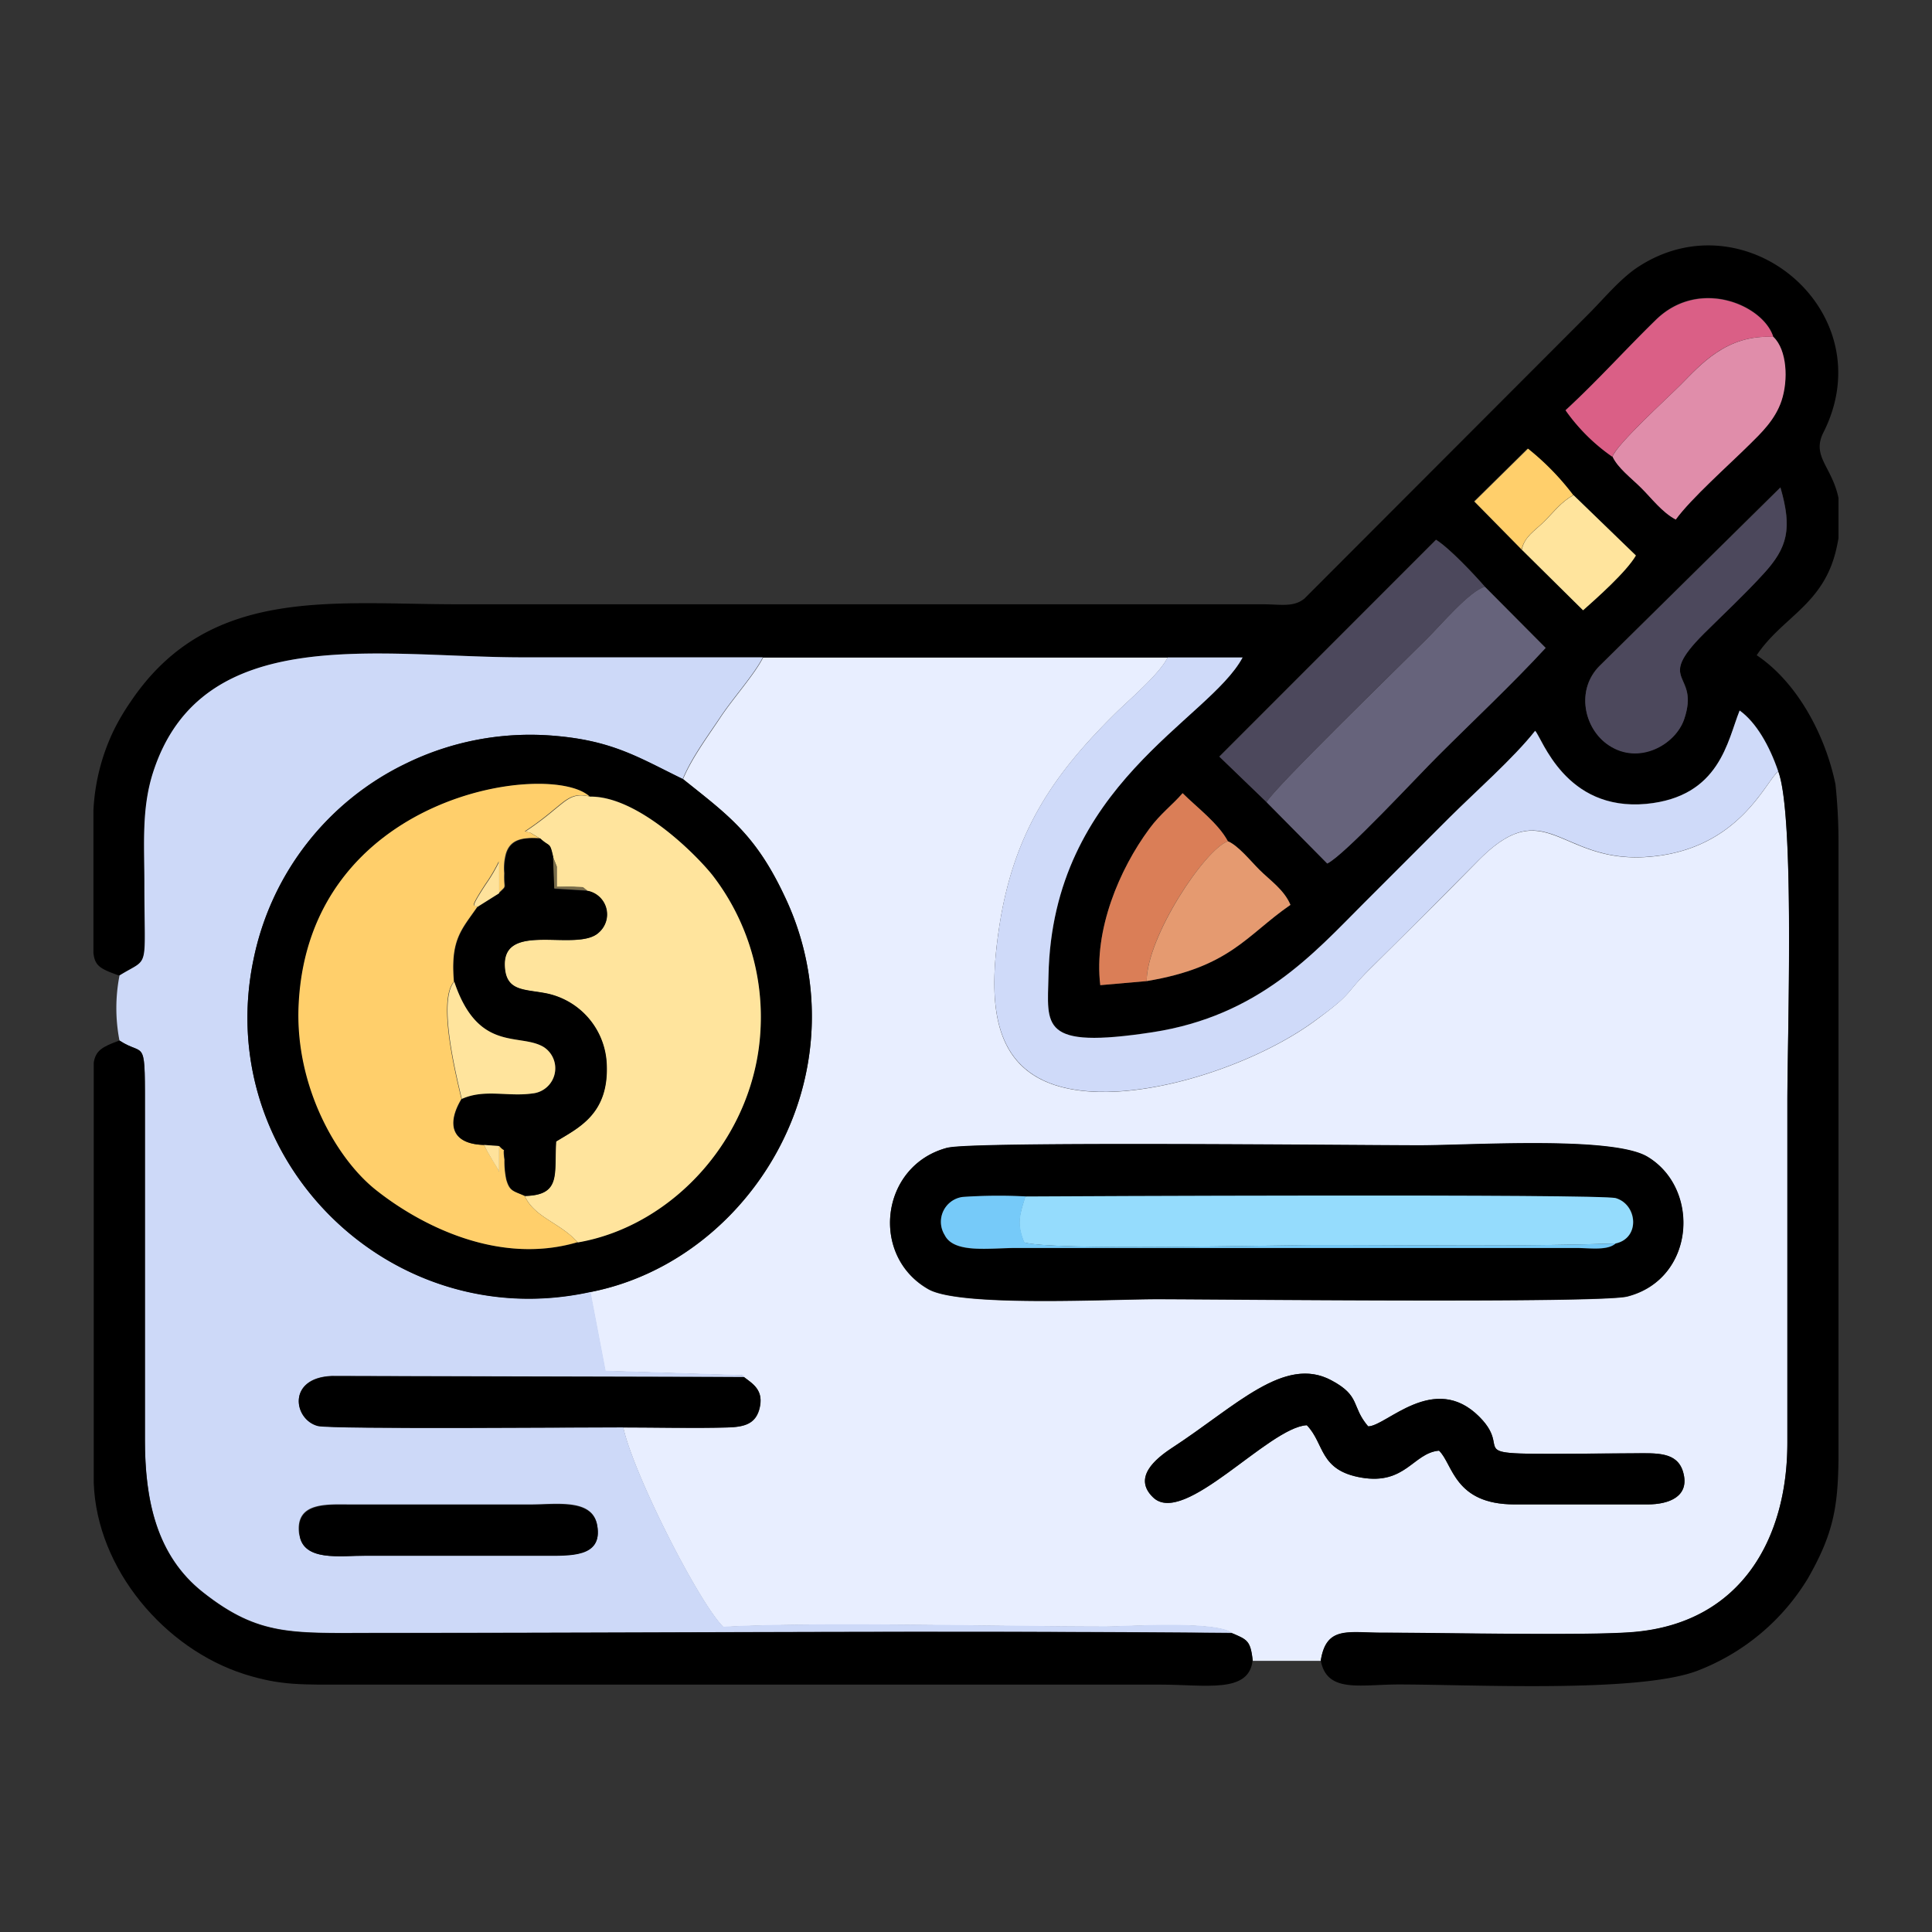 <svg xmlns="http://www.w3.org/2000/svg" viewBox="0 0 256 256"><rect x="0" y="0" width="256" height="256" fill="#333333" stroke="none"/><defs><style>.cls-1{fill:#e8eeff;}.cls-1,.cls-10,.cls-11,.cls-12,.cls-13,.cls-14,.cls-15,.cls-16,.cls-2,.cls-3,.cls-4,.cls-5,.cls-6,.cls-7,.cls-8,.cls-9{fill-rule:evenodd;}.cls-3{fill:#cdd9f8;}.cls-4{fill:#cfdaf9;}.cls-5{fill:#ffe49d;}.cls-6{fill:#ffcf6b;}.cls-7{fill:#95dcfd;}.cls-8{fill:#66637b;}.cls-9{fill:#4c485c;}.cls-10{fill:#e08daa;}.cls-11{fill:#da5f86;}.cls-12{fill:#da7e57;}.cls-13{fill:#e59a70;}.cls-14{fill:#76caf9;}.cls-15{fill:#fee29b;}.cls-16{fill:#786c4a;}</style></defs><g id="Firma"><path class="cls-1" d="M90.5,103.23c5.88,4.71,9.56,7.26,13.4,15.39a36.9,36.9,0,0,1,2.86,23.78c-3,14.15-14.36,26.06-28.57,28.81l2,10.46,18,.57c.1-.13.3.15.43.25,1.11.88,2.68,1.74,2,4.28-.54,1.89-1.94,2.32-4.2,2.38-4.54.12-9.27,0-13.84,0,1.32,6.13,10,23.24,13.26,26.45,12.31-.69,36.29-.05,50.71-.05,2.63,0,14.51-.81,16.7.86,2.06.87,2.44,1,2.75,3.66h9c.72-4.6,3.54-3.72,8.08-3.71,8.16,0,27.76.44,33.6-.11,14-1.3,20.16-12.3,20.15-25.09q0-22.58,0-45.15c0-8.57,1-38-1.21-43.79-1.74,1.41-5.36,10.69-17.74,11.36-11.32.62-13.15-8.51-22,.46-4.91,5-9.51,9.54-14.46,14.45-3.43,3.41-1.91,2.94-7.49,7-8.69,6.24-24.86,11.35-34.16,8.29-8.37-2.75-8.84-11.26-7.36-21,1.94-12.68,7.32-20.25,15.2-28.07,2-2,5.91-5.24,7.11-7.57H101.11c-1.1,2.2-4,5.44-5.62,7.89s-3.82,5.4-5,8.24m35.08,48.84c3.37-.87,54.42-.32,62.48-.32,6.81,0,25.56-1.26,30.22,1.5,7.11,4.23,6.31,16.22-2.64,18.52-3.59.92-54.17.36-62.35.36-6.39,0-26,1.05-30.24-1.31C115.2,166.42,116.65,154.37,125.58,152.07ZM181.29,189c2.39,0,8.76-7.24,14.72-1.28,5.38,5.37-5.29,5,20.51,4.85,3,0,5.72-.22,6.5,2.48.93,3.23-1.84,4.29-4.7,4.29H200.68c-8,0-8.14-5.33-10-7.12-3.41.29-4.43,4.57-10.29,3.57-5.62-1-4.85-4.49-7.23-6.94-5.06.27-16.27,13.5-20.36,9.57-2.72-2.62.24-5.09,2.53-6.59,8.5-5.55,14.87-12.28,21.1-8.92C180.35,185,179,186.34,181.29,189Z"/><path class="cls-2" d="M213.66,60.49a25,25,0,0,1-6.22-6.17c4.24-3.85,7.91-8,12-12,5.76-5.6,14.22-1.92,15.53,2.28,1.79,1.7,2,5.68,1.07,8.47-.85,2.54-2.77,4.33-4.18,5.73-2.74,2.72-7.8,7.23-9.83,10-1.81-.95-3.19-2.83-4.58-4.19s-3.1-2.64-3.81-4.17m-5.19,5.12,8.27,8c-1.25,2.19-5.13,5.62-7,7.26l-8.15-8.06-6.28-6.33,7.1-7A34.43,34.43,0,0,1,208.47,65.61Zm27.47-1c1.57,5.43,1,7.94-2.23,11.42-2.52,2.76-5.2,5.25-7.89,7.92-6.67,6.63-.48,5-2.63,11.35-1.15,3.38-6,6.13-10,3.45-3.28-2.17-4.42-7.36-1.16-10.55Zm-68.12,41.67-6.24-6,28.71-28.73c1.81,1.14,5,4.53,6.46,6.21l8.06,8.11c-4.55,4.93-9.53,9.58-14.26,14.31-2.65,2.65-12.39,13.16-14.68,14.26ZM243.61,66v5.31c-.07.4-.15.83-.25,1.27-1.65,7.55-7.14,9.09-10.59,14.24,5.36,3.59,9.09,10.54,10.44,17.11a73.15,73.15,0,0,1,.4,7.71v81.81c-.09,6.33-.7,9.85-4.08,15.74a29.41,29.41,0,0,1-14.82,12.27c-8,2.88-29.72,1.74-39.36,1.74-5.13,0-9.52,1.18-10.34-3.16.72-4.6,3.54-3.72,8.08-3.71,8.16,0,27.76.44,33.6-.11,14-1.3,20.16-12.3,20.15-25.09q0-22.58,0-45.15c0-8.57,1-38-1.21-43.79-1.16-3.41-2.93-6.5-5.11-8.06-1.62,4-2.6,11.43-12.36,12.37-10.78,1-13.81-8.75-14.74-9.68-2.81,3.58-8,8.15-11.41,11.55l-11.29,11.29c-6.61,6.62-13.88,14.93-28,17.1-15,2.29-13.92-.85-13.78-7.5.51-25.35,21.29-33.84,25.72-42.16l-9.93,0H101.11c-10.6,0-21.21,0-31.82,0-19,0-42.56-4.83-49,15.31-1.52,4.78-1.13,9.53-1.13,14.67,0,11.87.77,9.64-3.34,12.2-2.49-.89-3.24-1.24-3.44-3V107.38a27.58,27.58,0,0,1,2.55-10.31,29.23,29.23,0,0,1,2.32-4c10.33-15.46,26.58-13,43.45-13H167.29c2.43,0,4.1.43,5.56-.76l37.68-37.74c1.92-1.93,4-4.44,6.23-6,14.36-9.79,32.93,5.72,24.86,21.72C240,60.49,242.75,61.81,243.61,66Zm-91.67,64-6.14.54c-.88-7.28,2.5-15.35,6.52-20.75,1.45-2,3-3.12,4.39-4.69,1.87,1.87,4.74,4,6,6.37,1.35.55,3,2.63,4.17,3.77,1.42,1.42,3.29,2.66,4.12,4.66C165.16,123.94,163,128.17,151.94,130Z"/><path class="cls-3" d="M15.83,129.29a22.51,22.51,0,0,0,0,8.58c3.52,2.32,3.38-1,3.38,10.38V190.7c0,7.92,1.46,15.37,7.71,20.29,7.46,5.88,11.86,5.37,23,5.37,37.73,0,75.63-.33,113.34,0-2.19-1.67-14.07-.86-16.7-.86-14.42,0-38.4-.64-50.71.05-3.25-3.21-11.94-20.32-13.26-26.45-3.7,0-38.69.28-40.46-.18-3.23-.84-4.13-6.4,1.89-6.61l54.66.14c-.13-.1-.33-.38-.43-.25l-18-.57-2-10.46C51.69,177,28,153.52,33.62,127a37,37,0,0,1,20.19-25.85,37.44,37.44,0,0,1,19-3.7c8.2.58,11.61,2.85,17.65,5.78,1.17-2.84,3.36-5.77,5-8.24s4.52-5.69,5.62-7.89c-10.6,0-21.21,0-31.82,0-19,0-42.56-4.83-49,15.31-1.52,4.78-1.13,9.53-1.13,14.67,0,11.87.77,9.64-3.34,12.2m23.85,74.06c-.63-4.41,3.7-4,7-4H70.2c3.53,0,8.3-.83,8.93,2.74.77,4.31-3.61,4-7.13,4H48.52C45.07,206.15,40.18,206.93,39.68,203.35Z"/><path class="cls-2" d="M166,220.06c-.31-2.65-.69-2.79-2.75-3.66-37.71-.37-75.61,0-113.34,0-11.15,0-15.55.51-23-5.37-6.25-4.92-7.72-12.37-7.71-20.29V148.25c0-11.34.14-8.06-3.38-10.38-2.3.85-3.13,1.32-3.4,2.93v55.68c.41,11.52,9.47,22,19.92,25.34,4.88,1.55,7.68,1.4,13.95,1.4H153.74c6,0,11.72,1.2,12.23-3.16"/><path class="cls-2" d="M125.58,152.07c-8.93,2.3-10.38,14.35-2.53,18.75,4.21,2.36,23.85,1.31,30.24,1.31,8.18,0,58.76.56,62.35-.36,9-2.3,9.75-14.29,2.64-18.52-4.66-2.76-23.41-1.5-30.22-1.5-8.06,0-59.11-.55-62.48.32m88.52,12.69c-1.08,1-3.39.63-5.27.62l-74.06,0c-3.61,0-8.35.79-9.59-1.71a3.32,3.32,0,0,1,2.38-5.05,69.68,69.68,0,0,1,8.33-.07c3.46,0,76.37-.37,78.25.22C217,159.62,217.36,164,214.1,164.76Z"/><path class="cls-2" d="M78.19,171.21c14.21-2.75,25.57-14.66,28.57-28.81a36.9,36.9,0,0,0-2.86-23.78c-3.84-8.13-7.52-10.68-13.4-15.39-6-2.93-9.45-5.2-17.65-5.78a37.44,37.44,0,0,0-19,3.7A37,37,0,0,0,33.62,127C28,153.52,51.69,177,78.19,171.21m-1.64-6.6c-10.53,3.08-20.88-2.32-26.66-6.9-5.25-4.16-10.72-13.76-10.28-24.37,1.18-28.15,33.32-32.6,38.55-27.8,6.21-.08,13.81,7.4,16.22,10.4a30.74,30.74,0,0,1,6.39,20.12C100.2,150.47,89.24,162.42,76.55,164.61Z"/><path class="cls-4" d="M235.62,102.21c-1.16-3.41-2.93-6.5-5.11-8.06-1.62,4-2.6,11.43-12.36,12.37-10.78,1-13.81-8.75-14.74-9.68-2.81,3.58-8,8.15-11.41,11.55l-11.29,11.29c-6.61,6.62-13.88,14.93-28,17.1-15,2.29-13.92-.85-13.78-7.5.51-25.35,21.29-33.84,25.72-42.16l-9.93,0c-1.2,2.33-5.08,5.55-7.11,7.57-7.88,7.82-13.26,15.39-15.2,28.07-1.48,9.72-1,18.23,7.36,21,9.3,3.06,25.47-2.05,34.16-8.29,5.58-4,4.06-3.54,7.49-7,5-4.91,9.55-9.5,14.46-14.45,8.89-9,10.72.16,22-.46,12.38-.67,16-9.95,17.74-11.36"/><path class="cls-5" d="M71.55,111.1c1.33,1.22,1.25.37,1.73,2.49l.49,1.25v2.7c.68,0,1.71-.06,2.34,0,1.65.11.84-.06,1.74.52a3.18,3.18,0,0,1,1.5,5.49c-2.84,2.78-13.13-1.76-12.47,4.83.3,3,2.64,2.7,5.48,3.26a10,10,0,0,1,8,9.4c.29,6.63-3.77,8.42-6.7,10.23-.28,4.31.72,7.11-4.13,7.21,1.21,2.6,4,3.34,6.31,5.42l.73.73c12.69-2.19,23.65-14.14,24.22-28.55a30.74,30.74,0,0,0-6.39-20.12c-2.41-3-10-10.48-16.22-10.4-2.22-.57-3.1.45-4.7,1.72a40.29,40.29,0,0,1-3.88,2.91,6.5,6.5,0,0,1,.73.18Z"/><path class="cls-6" d="M76.55,164.61l-.73-.73c-2.35-2.08-5.1-2.82-6.31-5.42-1.5-.67-2-.58-2.44-2.17a11.49,11.49,0,0,1-.24-2.61c-.31-2.16.36-.68-.69-1.82v3.41c-.09-.39-1.45-2.36-2-3.56-4.5-.11-4.91-2.93-3-6.1-.69-2.94-3.23-13-1-15.53-.48-5.6,1-6.88,3.12-9.94-.27-.4-1.38.76,1.06-3a22,22,0,0,0,1.77-3v4.17c1.14-1.12.62-.36.71-2.61a7.35,7.35,0,0,1,.23-2.61c.56-1.81,2.06-2.19,4.47-2l-1.24-.75a6.5,6.5,0,0,0-.73-.18,40.29,40.29,0,0,0,3.88-2.91c1.6-1.27,2.48-2.29,4.7-1.72-5.23-4.8-37.37-.35-38.55,27.8-.44,10.61,5,20.21,10.28,24.37,5.78,4.58,16.13,10,26.66,6.9"/><path class="cls-2" d="M181.29,189c-2.27-2.66-.94-4-4.86-6.09-6.23-3.36-12.6,3.37-21.1,8.92-2.29,1.5-5.25,4-2.53,6.59,4.09,3.93,15.3-9.3,20.36-9.57,2.38,2.45,1.61,6,7.23,6.94,5.86,1,6.88-3.28,10.29-3.57,1.86,1.79,2,7.12,10,7.12h17.64c2.86,0,5.63-1.06,4.7-4.29-.78-2.7-3.53-2.5-6.5-2.48-25.8.16-15.13.52-20.51-4.85-6-6-12.33,1.27-14.72,1.28"/><path class="cls-7" d="M214.1,164.76c3.26-.72,2.86-5.14,0-6-1.88-.59-74.79-.25-78.25-.22-.76,2.45-1.19,3.6-.16,6.09,3.84,1.12,32.86.35,39.24.35,12.95,0,26.47.22,39.13-.21"/><path class="cls-2" d="M66.14,118.36l-2.83,1.78c-2.09,3.06-3.6,4.34-3.12,9.94,3.17,9.44,8.66,6.75,11.84,8.65a3.35,3.35,0,0,1-1.5,6.16c-3.25.46-6.28-.63-9.33.72-1.93,3.17-1.52,6,3,6.1l2,.15c1,1.14.38-.34.69,1.82a11.49,11.49,0,0,0,.24,2.61c.47,1.59.94,1.5,2.44,2.17,4.85-.1,3.85-2.9,4.13-7.21,2.93-1.81,7-3.6,6.7-10.23a10,10,0,0,0-8-9.4c-2.84-.56-5.18-.26-5.48-3.26-.66-6.59,9.63-2.05,12.47-4.83a3.18,3.18,0,0,0-1.5-5.49l-4.41-.26-.16-4.19c-.48-2.12-.4-1.27-1.73-2.49-2.41-.15-3.91.23-4.47,2a7.35,7.35,0,0,0-.23,2.61c-.09,2.25.43,1.49-.71,2.61"/><path class="cls-8" d="M167.82,106.29l8.05,8.14c2.29-1.1,12-11.61,14.68-14.26,4.73-4.73,9.71-9.38,14.26-14.31l-8.06-8.11c-2,.5-6,5.26-7.7,6.92-3.66,3.66-20.32,19.86-21.23,21.62"/><path class="cls-2" d="M82.55,189.14c4.57,0,9.3.13,13.84,0,2.26-.06,3.66-.49,4.2-2.38.73-2.54-.84-3.4-2-4.28L44,182.35c-6,.21-5.12,5.77-1.89,6.61,1.77.46,36.76.16,40.46.18"/><path class="cls-9" d="M167.82,106.29c.91-1.76,17.57-18,21.23-21.62,1.66-1.66,5.74-6.42,7.7-6.92-1.47-1.68-4.65-5.07-6.46-6.21l-28.71,28.73Z"/><path class="cls-9" d="M212,88.21c-3.26,3.19-2.12,8.38,1.16,10.55,4,2.68,8.86-.07,10-3.45,2.15-6.31-4-4.72,2.63-11.35,2.69-2.67,5.37-5.16,7.89-7.92,3.19-3.48,3.8-6,2.23-11.42Z"/><path class="cls-10" d="M213.66,60.49c.71,1.53,2.45,2.82,3.81,4.17s2.77,3.24,4.58,4.19c2-2.77,7.09-7.28,9.83-10,1.41-1.4,3.33-3.19,4.18-5.73.93-2.79.72-6.77-1.07-8.47-6.23-.37-9.69,3.73-12.31,6.36-1.67,1.67-8.48,7.88-9,9.48"/><path class="cls-2" d="M39.68,203.35c.5,3.58,5.39,2.8,8.84,2.8H72c3.52,0,7.9.28,7.13-4-.63-3.57-5.4-2.75-8.93-2.74H46.71c-3.33,0-7.66-.43-7,4"/><path class="cls-11" d="M213.66,60.49c.54-1.6,7.35-7.81,9-9.48,2.62-2.63,6.08-6.73,12.31-6.36-1.31-4.2-9.77-7.88-15.53-2.28-4.11,4-7.78,8.1-12,12a25,25,0,0,0,6.22,6.17"/><path class="cls-12" d="M151.94,130c0-5.88,7.7-17.45,10.76-18.53-1.25-2.36-4.12-4.5-6-6.37-1.35,1.57-2.94,2.73-4.39,4.69-4,5.4-7.4,13.47-6.52,20.75Z"/><path class="cls-13" d="M151.94,130c11.07-1.85,13.22-6.08,19.05-10.1-.83-2-2.7-3.24-4.12-4.66-1.14-1.14-2.82-3.22-4.17-3.77-3.06,1.08-10.73,12.65-10.76,18.53"/><path class="cls-5" d="M201.62,72.81l8.15,8.06c1.84-1.64,5.72-5.07,7-7.26l-8.27-8c-1.65.91-2.53,2.16-3.85,3.47s-2.62,2-3,3.73"/><path class="cls-5" d="M61.2,145.61c3-1.35,6.08-.26,9.33-.72a3.35,3.35,0,0,0,1.5-6.16c-3.18-1.9-8.67.79-11.84-8.65-2.22,2.56.32,12.59,1,15.53"/><path class="cls-14" d="M214.1,164.76c-12.66.43-26.18.21-39.13.21-6.38,0-35.4.77-39.24-.35-1-2.49-.6-3.64.16-6.09a69.68,69.68,0,0,0-8.33.07,3.32,3.32,0,0,0-2.38,5.05c1.24,2.5,6,1.69,9.59,1.71l74.06,0c1.88,0,4.19.38,5.27-.62"/><path class="cls-6" d="M201.62,72.81c.38-1.73,1.82-2.55,3-3.73s2.2-2.56,3.85-3.47a34.43,34.43,0,0,0-6-6.16l-7.1,7Z"/><path class="cls-15" d="M63.31,120.14l2.83-1.78v-4.17a22,22,0,0,1-1.77,3c-2.44,3.75-1.33,2.59-1.06,3"/><path class="cls-15" d="M66.14,151.86l-2-.15c.51,1.2,1.87,3.17,2,3.56Z"/><path class="cls-16" d="M77.85,118c-.9-.58-.09-.41-1.74-.52-.63,0-1.66,0-2.34,0v-2.7l-.49-1.25.16,4.19Z"/></g></svg>